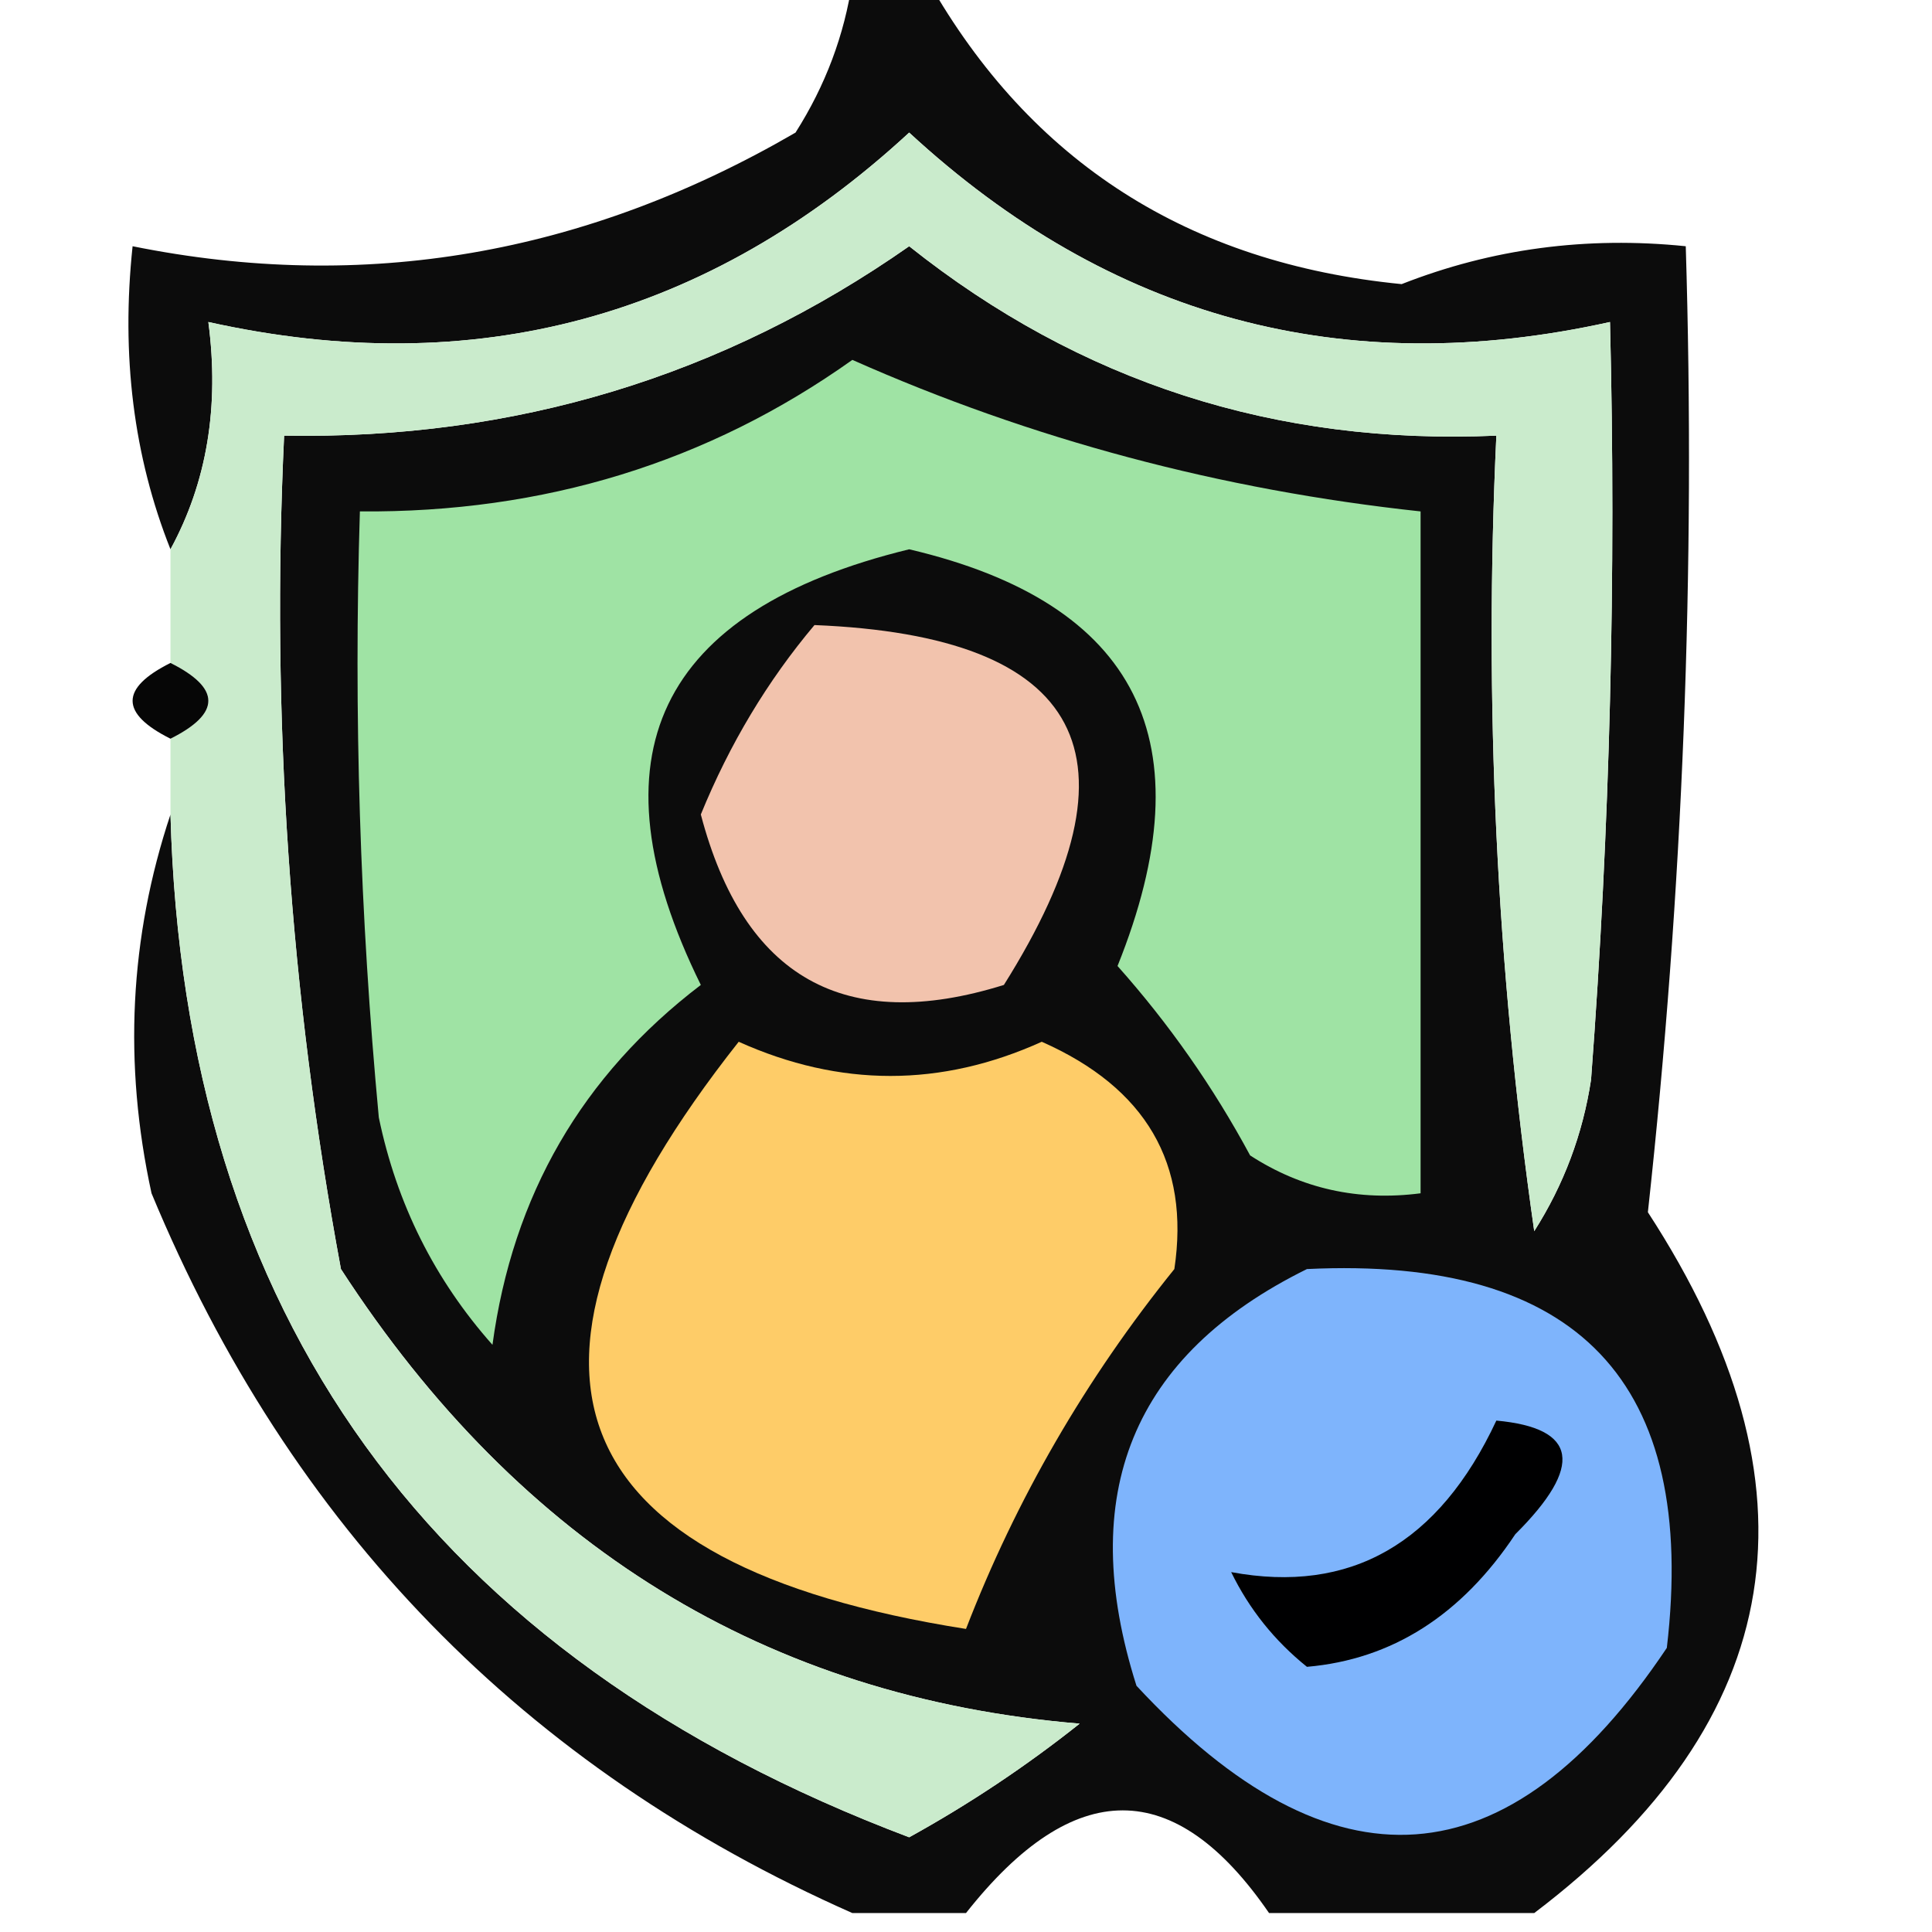 <?xml version="1.0" encoding="UTF-8"?>
<!DOCTYPE svg PUBLIC "-//W3C//DTD SVG 1.1//EN" "http://www.w3.org/Graphics/SVG/1.1/DTD/svg11.dtd">
<svg xmlns="http://www.w3.org/2000/svg" version="1.1" width="51px" height="51px" style="shape-rendering:geometricPrecision; text-rendering:geometricPrecision; image-rendering:optimizeQuality; fill-rule:evenodd; clip-rule:evenodd" xmlns:xlink="http://www.w3.org/1999/xlink">
<g><path style="opacity:0.961" fill="#040404" d="M 22.5,-0.5 C 23.167,-0.5 23.833,-0.5 24.5,-0.5C 27.209,4.281 31.376,6.947 37,7.5C 39.381,6.565 41.881,6.232 44.5,6.5C 44.76,15.031 44.426,23.531 43.5,32C 48.215,39.242 47.215,45.408 40.5,50.5C 38.167,50.5 35.833,50.5 33.5,50.5C 31.017,46.886 28.35,46.886 25.5,50.5C 24.5,50.5 23.5,50.5 22.5,50.5C 13.828,46.661 7.661,40.327 4,31.5C 3.253,28.076 3.42,24.743 4.5,21.5C 4.86,34.725 11.36,43.725 24,48.5C 25.586,47.624 27.086,46.624 28.5,45.5C 20.24,44.81 13.74,40.81 9,33.5C 7.652,26.239 7.152,18.906 7.5,11.5C 13.583,11.606 19.083,9.94 24,6.5C 28.509,10.088 33.675,11.755 39.5,11.5C 39.17,18.532 39.503,25.532 40.5,32.5C 41.281,31.271 41.781,29.938 42,28.5C 42.5,21.842 42.666,15.175 42.5,8.5C 35.469,10.06 29.302,8.393 24,3.5C 18.698,8.393 12.531,10.06 5.5,8.5C 5.795,10.735 5.461,12.735 4.5,14.5C 3.527,12.052 3.194,9.385 3.5,6.5C 9.604,7.732 15.438,6.732 21,3.5C 21.791,2.255 22.291,0.922 22.5,-0.5 Z"/></g>
<g><path style="opacity:1" fill="#caebcc" d="M 4.5,21.5 C 4.5,20.833 4.5,20.167 4.5,19.5C 5.833,18.833 5.833,18.167 4.5,17.5C 4.5,16.5 4.5,15.5 4.5,14.5C 5.461,12.735 5.795,10.735 5.5,8.5C 12.531,10.06 18.698,8.393 24,3.5C 29.302,8.393 35.469,10.06 42.5,8.5C 42.666,15.175 42.5,21.842 42,28.5C 41.781,29.938 41.281,31.271 40.5,32.5C 39.503,25.532 39.17,18.532 39.5,11.5C 33.675,11.755 28.509,10.088 24,6.5C 19.083,9.94 13.583,11.606 7.5,11.5C 7.152,18.906 7.652,26.239 9,33.5C 13.74,40.81 20.24,44.81 28.5,45.5C 27.086,46.624 25.586,47.624 24,48.5C 11.36,43.725 4.86,34.725 4.5,21.5 Z"/></g>
<g><path style="opacity:1" fill="#9fe3a4" d="M 22.5,9.5 C 27.232,11.601 32.232,12.934 37.5,13.5C 37.5,19.5 37.5,25.5 37.5,31.5C 35.856,31.713 34.356,31.38 33,30.5C 32.028,28.695 30.861,27.028 29.5,25.5C 31.877,19.586 30.044,15.919 24,14.5C 17.355,16.12 15.521,19.953 18.5,26C 15.366,28.388 13.533,31.554 13,35.5C 11.473,33.779 10.473,31.779 10,29.5C 9.501,24.177 9.334,18.844 9.5,13.5C 14.36,13.54 18.693,12.207 22.5,9.5 Z"/></g>
<g><path style="opacity:1" fill="#f2c3ad" d="M 21.5,16.5 C 28.632,16.789 30.298,19.956 26.5,26C 22.3,27.31 19.633,25.81 18.5,21.5C 19.26,19.64 20.26,17.973 21.5,16.5 Z"/></g>
<g><path style="opacity:0.976" fill="#000000" d="M 4.5,17.5 C 5.833,18.167 5.833,18.833 4.5,19.5C 3.167,18.833 3.167,18.167 4.5,17.5 Z"/></g>
<g><path style="opacity:1" fill="#fecc68" d="M 19.5,27.5 C 22.174,28.703 24.84,28.703 27.5,27.5C 30.25,28.716 31.417,30.716 31,33.5C 28.657,36.405 26.824,39.572 25.5,43C 14.684,41.295 12.684,36.128 19.5,27.5 Z"/></g>
<g><path style="opacity:1" fill="#7eb4fc" d="M 34.5,33.5 C 41.657,33.155 44.824,36.488 44,43.5C 39.829,49.729 35.163,50.062 30,44.5C 28.393,39.438 29.893,35.772 34.5,33.5 Z"/></g>
<g><path style="opacity:1" fill="#000001" d="M 39.5,37.5 C 41.646,37.696 41.812,38.696 40,40.5C 38.578,42.638 36.745,43.805 34.5,44C 33.643,43.311 32.977,42.478 32.5,41.5C 35.649,42.084 37.982,40.75 39.5,37.5 Z"/></g>
</svg>

